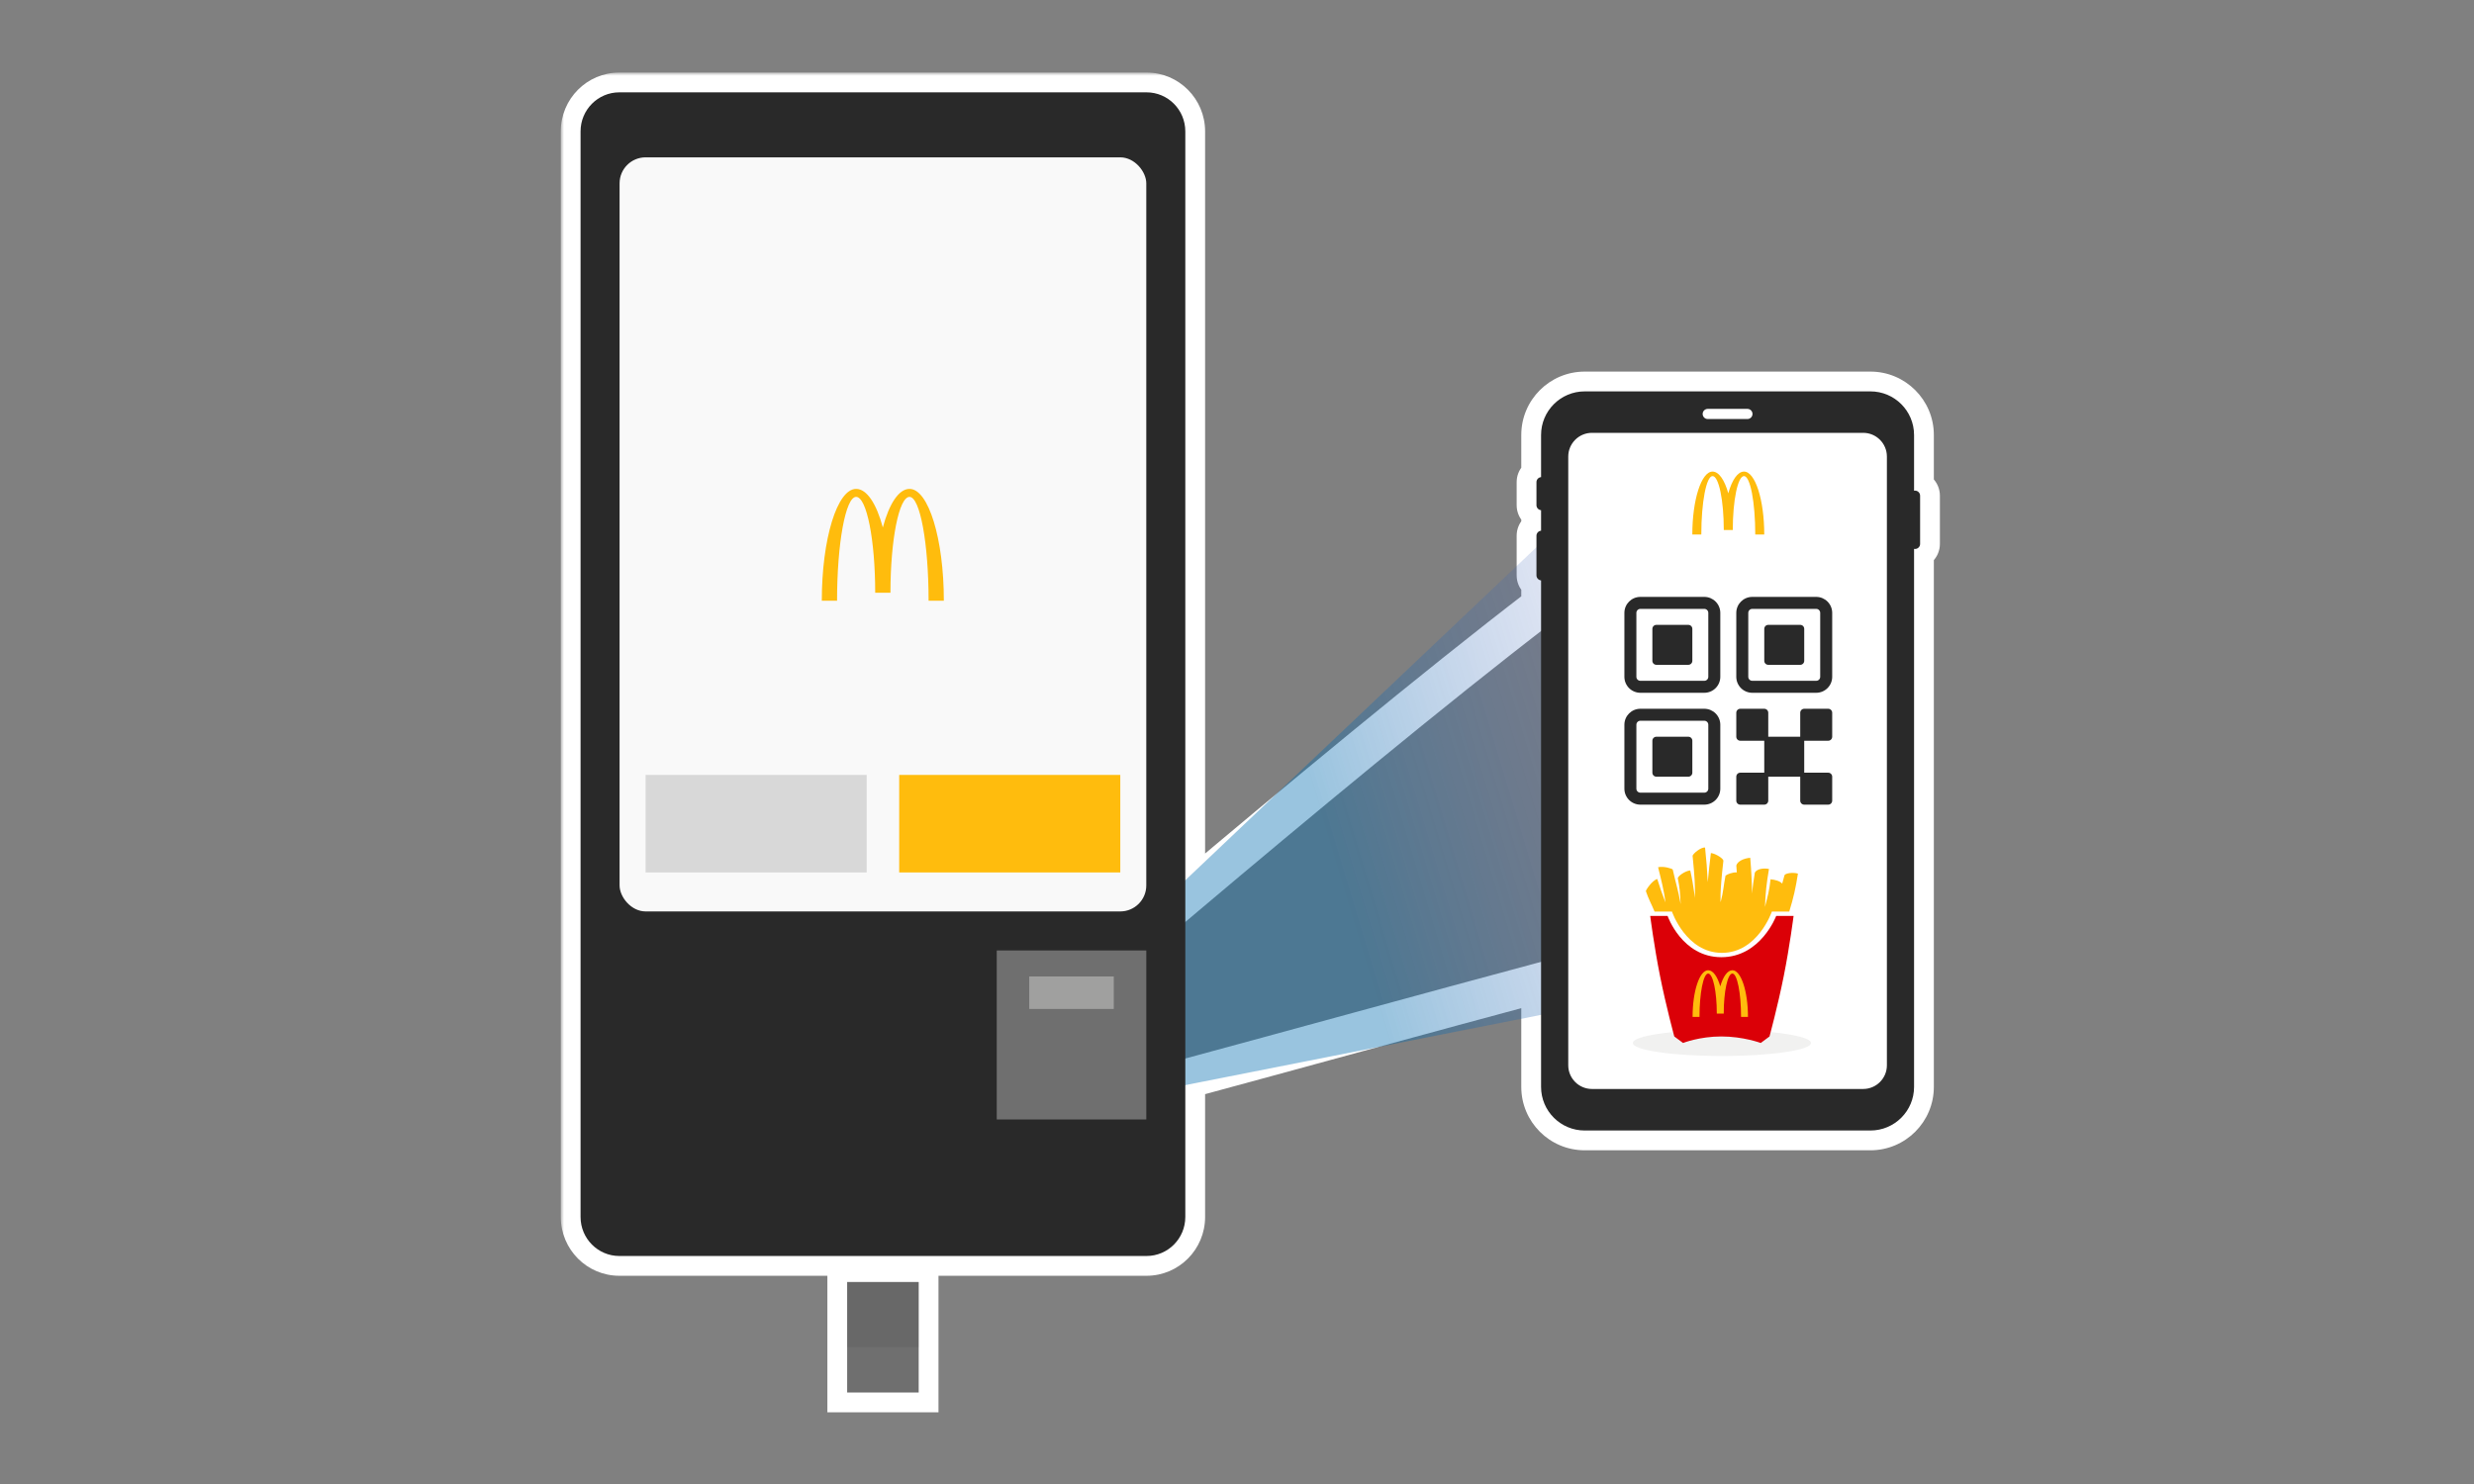 <svg width="375" height="225" viewBox="0 0 375 225" fill="none" xmlns="http://www.w3.org/2000/svg">
<rect x="0" y="0" width="375" height="225" fill="#808080" stroke="none"/>
<mask id="path-1-outside-1_1586_44809" maskUnits="userSpaceOnUse" x="85" y="11" width="210" height="204" fill="black">
<rect fill="white" x="85" y="11" width="210" height="204"/>
<path d="M139.253 211.128H128.411V194.372H139.253V211.128ZM173.785 14C177.032 14 179.665 16.649 179.665 19.917V135.86C195.826 122.217 217.15 104.489 233.589 91.889V87.998C233.198 87.961 232.889 87.634 232.889 87.234V81.226C232.889 80.826 233.198 80.499 233.589 80.462V77.356C233.198 77.32 232.889 76.992 232.889 76.593V73.101C232.889 72.701 233.198 72.374 233.589 72.337V65.95C233.589 62.299 236.551 59.34 240.205 59.34H283.509C287.163 59.34 290.125 62.299 290.125 65.95V74.399C290.172 74.39 290.221 74.385 290.271 74.385C290.694 74.385 291.042 74.731 291.042 75.155V82.464C291.042 82.888 290.695 83.234 290.271 83.234C290.221 83.234 290.172 83.229 290.125 83.22V164.794C290.125 168.445 287.163 171.405 283.509 171.405H240.205C236.551 171.405 233.589 168.445 233.589 164.794V148.94C216.996 153.384 194.489 159.593 179.665 163.598V184.513C179.665 187.781 177.032 190.43 173.785 190.43H93.88C90.633 190.43 88 187.781 88 184.513V19.917C88 16.649 90.633 14 93.88 14H173.785Z"/>
</mask>
<path d="M139.253 211.128V214.128H142.253V211.128H139.253ZM128.411 211.128H125.411V214.128H128.411V211.128ZM128.411 194.372V191.372H125.411V194.372H128.411ZM139.253 194.372H142.253V191.372H139.253V194.372ZM173.785 14L173.785 11H173.785V14ZM179.665 19.917H182.665V19.917L179.665 19.917ZM179.665 135.86H176.665V142.319L181.6 138.153L179.665 135.86ZM233.589 91.889L235.414 94.27L236.589 93.369V91.889H233.589ZM233.589 87.998H236.589V85.268L233.87 85.011L233.589 87.998ZM233.589 80.462L233.87 83.449L236.589 83.192V80.462H233.589ZM233.589 77.356H236.589V74.626L233.87 74.37L233.589 77.356ZM233.589 72.337L233.873 75.323L236.589 75.065V72.337H233.589ZM290.125 74.399H287.125V78.037L290.696 77.345L290.125 74.399ZM290.271 74.385V71.385H290.268L290.271 74.385ZM290.271 83.234L290.268 86.234H290.271V83.234ZM290.125 83.22L290.696 80.275L287.125 79.582V83.22H290.125ZM233.589 148.94H236.589V145.031L232.813 146.043L233.589 148.94ZM179.665 163.598L178.883 160.701L176.665 161.301V163.598H179.665ZM173.785 190.43V193.43H173.785L173.785 190.43ZM88 19.917L85 19.917V19.917H88ZM93.88 14V11V14ZM139.253 211.128V208.128H128.411V211.128V214.128H139.253V211.128ZM128.411 211.128H131.411V194.372H128.411H125.411V211.128H128.411ZM128.411 194.372V197.372H139.253V194.372V191.372H128.411V194.372ZM139.253 194.372H136.253V211.128H139.253H142.253V194.372H139.253ZM173.785 14L173.785 17C175.358 17 176.665 18.288 176.665 19.917L179.665 19.917L182.665 19.917C182.665 15.01 178.707 11 173.785 11L173.785 14ZM179.665 19.917H176.665V135.86H179.665H182.665V19.917H179.665ZM179.665 135.86L181.6 138.153C197.758 124.511 219.036 106.823 235.414 94.27L233.589 91.889L231.764 89.508C215.264 102.154 193.893 119.922 177.73 133.568L179.665 135.86ZM233.589 91.889H236.589V87.998H233.589H230.589V91.889H233.589ZM233.589 87.998L233.87 85.011C234.976 85.115 235.889 86.041 235.889 87.234H232.889H229.889C229.889 89.226 231.421 90.807 233.307 90.985L233.589 87.998ZM232.889 87.234H235.889V81.226H232.889H229.889V87.234H232.889ZM232.889 81.226H235.889C235.889 82.419 234.976 83.344 233.87 83.449L233.589 80.462L233.307 77.475C231.421 77.653 229.889 79.234 229.889 81.226H232.889ZM233.589 80.462H236.589V77.356H233.589H230.589V80.462H233.589ZM233.589 77.356L233.87 74.37C234.976 74.474 235.889 75.399 235.889 76.593H232.889H229.889C229.889 78.585 231.421 80.165 233.307 80.343L233.589 77.356ZM232.889 76.593H235.889V73.101H232.889H229.889V76.593H232.889ZM232.889 73.101H235.889C235.889 74.296 234.974 75.219 233.873 75.323L233.589 72.337L233.305 69.35C231.423 69.53 229.889 71.106 229.889 73.101H232.889ZM233.589 72.337H236.589V65.95H233.589H230.589V72.337H233.589ZM233.589 65.95H236.589C236.589 63.959 238.205 62.34 240.205 62.34V59.34V56.34C234.897 56.34 230.589 60.64 230.589 65.95H233.589ZM240.205 59.34V62.34H283.509V59.34V56.34H240.205V59.34ZM283.509 59.34V62.34C285.508 62.34 287.125 63.959 287.125 65.95H290.125H293.125C293.125 60.64 288.817 56.34 283.509 56.34V59.34ZM290.125 65.95H287.125V74.399H290.125H293.125V65.95H290.125ZM290.125 74.399L290.696 77.345C290.585 77.366 290.441 77.385 290.273 77.385L290.271 74.385L290.268 71.385C290 71.385 289.76 71.414 289.554 71.454L290.125 74.399ZM290.271 74.385V77.385C289.042 77.385 288.042 76.393 288.042 75.155H291.042H294.042C294.042 73.07 292.346 71.385 290.271 71.385V74.385ZM291.042 75.155H288.042V82.464H291.042H294.042V75.155H291.042ZM291.042 82.464H288.042C288.042 81.227 289.042 80.234 290.271 80.234V83.234V86.234C292.347 86.234 294.042 84.549 294.042 82.464H291.042ZM290.271 83.234L290.273 80.234C290.441 80.234 290.585 80.253 290.696 80.275L290.125 83.22L289.554 86.165C289.76 86.205 290 86.234 290.268 86.234L290.271 83.234ZM290.125 83.22H287.125V164.794H290.125H293.125V83.22H290.125ZM290.125 164.794H287.125C287.125 166.786 285.508 168.405 283.509 168.405V171.405V174.405C288.818 174.405 293.125 170.103 293.125 164.794H290.125ZM283.509 171.405V168.405H240.205V171.405V174.405H283.509V171.405ZM240.205 171.405V168.405C238.206 168.405 236.589 166.786 236.589 164.794H233.589H230.589C230.589 170.103 234.896 174.405 240.205 174.405V171.405ZM233.589 164.794H236.589V148.94H233.589H230.589V164.794H233.589ZM233.589 148.94L232.813 146.043C216.229 150.484 193.669 156.707 178.883 160.701L179.665 163.598L180.447 166.494C195.309 162.479 217.764 156.284 234.365 151.838L233.589 148.94ZM179.665 163.598H176.665V184.513H179.665H182.665V163.598H179.665ZM179.665 184.513H176.665C176.665 186.141 175.358 187.43 173.785 187.43L173.785 190.43L173.785 193.43C178.707 193.429 182.665 189.42 182.665 184.513H179.665ZM173.785 190.43V187.43H93.88V190.43V193.43H173.785V190.43ZM93.88 190.43V187.43C92.307 187.43 91 186.142 91 184.513H88H85C85 189.42 88.958 193.43 93.88 193.43V190.43ZM88 184.513H91V19.917H88H85V184.513H88ZM88 19.917L91 19.917C91 18.288 92.307 17 93.88 17V14V11C88.958 11 85 15.01 85 19.917L88 19.917ZM93.88 14V17H173.785V14V11H93.88V14Z" fill="white" mask="url(#path-1-outside-1_1586_44809)"/>
<g opacity="0.4">
<path fill-rule="evenodd" clip-rule="evenodd" d="M155.779 156.113C155.182 156.679 154.844 157.466 154.844 158.29L154.844 166.566C154.844 167.119 155.292 167.566 155.844 167.566H163.947C164.142 167.566 164.337 167.547 164.528 167.509L285.755 143.57V76.394L239.411 76.789L155.779 156.113Z" fill="url(#paint0_linear_1586_44809)" style="mix-blend-mode:multiply"/>
</g>
<path d="M290.273 74.385C290.223 74.385 290.174 74.391 290.127 74.4V65.95C290.127 62.299 287.164 59.34 283.51 59.34H240.206C236.552 59.34 233.59 62.299 233.59 65.95V72.338C233.2 72.375 232.891 72.701 232.891 73.101V76.593C232.891 76.993 233.2 77.32 233.59 77.356V80.463C233.2 80.499 232.891 80.827 232.891 81.226V87.235C232.891 87.634 233.2 87.961 233.59 87.998V164.795C233.59 168.445 236.552 171.405 240.206 171.405H283.51C287.165 171.405 290.127 168.445 290.127 164.795V83.22C290.174 83.229 290.223 83.235 290.273 83.235C290.697 83.235 291.043 82.888 291.043 82.465V75.155C291.043 74.732 290.696 74.385 290.273 74.385Z" fill="#292929"/>
<path d="M264.867 63.533H258.853C258.429 63.533 258.082 63.186 258.082 62.763C258.082 62.339 258.429 61.992 258.853 61.992H264.867C265.291 61.992 265.638 62.339 265.638 62.763C265.638 63.186 265.291 63.533 264.867 63.533Z" fill="white"/>
<path d="M286.009 161.513C286.009 163.498 284.399 165.107 282.412 165.107H241.308C239.321 165.107 237.711 163.498 237.711 161.513V69.219C237.711 67.234 239.321 65.625 241.308 65.625H282.413C284.399 65.625 286.009 67.234 286.009 69.219V161.513H286.009Z" fill="white"/>
<mask id="path-7-outside-2_1586_44809" maskUnits="userSpaceOnUse" x="247.477" y="125.5" width="28" height="35" fill="black">
<rect fill="white" x="247.477" y="125.5" width="28" height="35"/>
<path d="M258.447 128.507C258.64 130.268 258.775 132.013 258.854 133.748C258.992 132.278 259.15 130.806 259.33 129.333C260.132 129.44 261.261 130.208 261.226 130.512C260.637 135.573 260.808 136.787 260.808 136.787C261.232 135.214 261.241 134.301 261.549 132.764C261.82 132.547 262.567 132.249 263.259 132.265C263.242 131.984 263.206 131.5 263.186 131.218C263.358 130.598 264.291 130.135 265.296 130.055C265.475 132.206 265.513 133.405 265.592 135.477C265.67 134.334 265.783 133.606 265.992 132.293C266.311 131.721 267.342 131.59 268.135 131.75C267.749 134.05 267.618 135.283 267.527 137.505C267.988 135.718 268.179 135.072 268.372 133.315C269.074 133.382 269.794 133.58 270.143 133.967C270.279 133.471 270.358 133.213 270.484 132.713C270.559 132.421 271.677 132.215 272.525 132.451C272.237 134.324 271.949 135.692 271.44 137.438L271.209 138.213L271.033 138.872H271.868C271.862 138.923 271.287 143.441 270.375 148.009C269.462 152.58 268.23 157.101 268.218 157.146L266.891 158.134C266.853 158.12 264.213 157.146 260.919 157.146C257.625 157.146 255.149 158.12 255.113 158.134L253.786 157.146C253.774 157.101 252.532 152.53 251.629 148.009C250.727 143.491 250.142 138.923 250.136 138.872H251.094L250.794 138.213C250.344 137.118 249.854 136.262 249.479 135.117C249.434 134.982 250.423 133.488 251.201 133.267C251.577 134.481 251.991 135.66 252.436 136.814C252.246 135.057 251.762 133.27 251.329 131.487C252.111 131.28 253.518 131.703 253.549 131.842C254.062 134.12 254.349 134.835 254.749 137.087C254.657 135.226 254.602 134.603 254.318 133.182C254.261 132.886 255.402 132.034 256.202 131.974C256.487 133.245 256.617 134.023 256.928 136.133C256.909 133.808 256.902 133.258 256.561 129.785C256.531 129.485 257.837 128.399 258.447 128.507Z"/>
</mask>
<path d="M258.447 128.507C258.64 130.268 258.775 132.013 258.854 133.748C258.992 132.278 259.15 130.806 259.33 129.333C260.132 129.44 261.261 130.208 261.226 130.512C260.637 135.573 260.808 136.787 260.808 136.787C261.232 135.214 261.241 134.301 261.549 132.764C261.82 132.547 262.567 132.249 263.259 132.265C263.242 131.984 263.206 131.5 263.186 131.218C263.358 130.598 264.291 130.135 265.296 130.055C265.475 132.206 265.513 133.405 265.592 135.477C265.67 134.334 265.783 133.606 265.992 132.293C266.311 131.721 267.342 131.59 268.135 131.75C267.749 134.05 267.618 135.283 267.527 137.505C267.988 135.718 268.179 135.072 268.372 133.315C269.074 133.382 269.794 133.58 270.143 133.967C270.279 133.471 270.358 133.213 270.484 132.713C270.559 132.421 271.677 132.215 272.525 132.451C272.237 134.324 271.949 135.692 271.44 137.438L271.209 138.213L271.033 138.872H271.868C271.862 138.923 271.287 143.441 270.375 148.009C269.462 152.58 268.23 157.101 268.218 157.146L266.891 158.134C266.853 158.12 264.213 157.146 260.919 157.146C257.625 157.146 255.149 158.12 255.113 158.134L253.786 157.146C253.774 157.101 252.532 152.53 251.629 148.009C250.727 143.491 250.142 138.923 250.136 138.872H251.094L250.794 138.213C250.344 137.118 249.854 136.262 249.479 135.117C249.434 134.982 250.423 133.488 251.201 133.267C251.577 134.481 251.991 135.66 252.436 136.814C252.246 135.057 251.762 133.27 251.329 131.487C252.111 131.28 253.518 131.703 253.549 131.842C254.062 134.12 254.349 134.835 254.749 137.087C254.657 135.226 254.602 134.603 254.318 133.182C254.261 132.886 255.402 132.034 256.202 131.974C256.487 133.245 256.617 134.023 256.928 136.133C256.909 133.808 256.902 133.258 256.561 129.785C256.531 129.485 257.837 128.399 258.447 128.507Z" fill="white"/>
<path d="M258.447 128.507L260.435 128.289C260.339 127.405 259.67 126.691 258.794 126.537L258.447 128.507ZM258.854 133.748L256.856 133.839C256.903 134.888 257.755 135.722 258.805 135.747C259.855 135.773 260.746 134.982 260.845 133.936L258.854 133.748ZM259.33 129.333L259.594 127.351C259.065 127.28 258.529 127.424 258.106 127.751C257.684 128.078 257.41 128.56 257.345 129.09L259.33 129.333ZM261.226 130.512L263.212 130.743L263.212 130.743L261.226 130.512ZM260.808 136.787L258.827 137.066C258.96 138.007 259.736 138.724 260.684 138.783C261.632 138.842 262.491 138.226 262.738 137.309L260.808 136.787ZM261.549 132.764L260.3 131.201C259.932 131.495 259.68 131.909 259.588 132.371L261.549 132.764ZM263.259 132.265L263.214 134.264C263.773 134.277 264.312 134.054 264.7 133.651C265.088 133.248 265.289 132.701 265.255 132.143L263.259 132.265ZM263.186 131.218L261.259 130.681C261.197 130.903 261.174 131.133 261.191 131.362L263.186 131.218ZM265.296 130.055L267.289 129.889C267.198 128.791 266.235 127.973 265.137 128.061L265.296 130.055ZM265.592 135.477L263.593 135.552C263.634 136.615 264.498 137.46 265.561 137.476C266.624 137.493 267.514 136.674 267.587 135.614L265.592 135.477ZM265.992 132.293L264.245 131.32C264.131 131.524 264.054 131.747 264.017 131.978L265.992 132.293ZM268.135 131.75L270.107 132.081C270.286 131.017 269.588 130.003 268.53 129.789L268.135 131.75ZM267.527 137.505L265.529 137.423C265.487 138.445 266.223 139.334 267.235 139.483C268.247 139.633 269.209 138.994 269.464 138.004L267.527 137.505ZM268.372 133.315L268.561 131.324C267.473 131.221 266.503 132.011 266.384 133.098L268.372 133.315ZM270.143 133.967L268.656 135.305C269.146 135.849 269.892 136.082 270.604 135.913C271.315 135.744 271.878 135.201 272.071 134.496L270.143 133.967ZM270.484 132.713L268.547 132.215L268.546 132.221L270.484 132.713ZM272.525 132.451L274.502 132.755C274.656 131.755 274.038 130.797 273.063 130.525L272.525 132.451ZM271.44 137.438L273.357 138.011L273.361 137.998L271.44 137.438ZM271.209 138.213L269.293 137.64C269.287 137.659 269.282 137.678 269.277 137.698L271.209 138.213ZM271.033 138.872L269.101 138.357C268.941 138.957 269.069 139.598 269.447 140.091C269.826 140.583 270.412 140.872 271.033 140.872V138.872ZM271.868 138.872L273.852 139.124C273.925 138.554 273.748 137.981 273.369 137.55C272.989 137.119 272.442 136.872 271.868 136.872V138.872ZM270.375 148.009L272.336 148.4H272.336L270.375 148.009ZM268.218 157.146L269.412 158.75C269.771 158.483 270.03 158.103 270.147 157.671L268.218 157.146ZM266.891 158.134L266.196 160.009C266.831 160.245 267.542 160.142 268.085 159.738L266.891 158.134ZM260.919 157.146V155.146H260.919L260.919 157.146ZM255.113 158.134L253.919 159.738C254.474 160.151 255.204 160.248 255.848 159.994L255.113 158.134ZM253.786 157.146L251.856 157.67C251.974 158.102 252.233 158.482 252.592 158.75L253.786 157.146ZM251.629 148.009L249.668 148.4H249.668L251.629 148.009ZM250.136 138.872V136.872C249.561 136.872 249.014 137.119 248.635 137.55C248.255 137.982 248.079 138.555 248.152 139.125L250.136 138.872ZM251.094 138.872V140.872C251.774 140.872 252.407 140.526 252.775 139.955C253.144 139.383 253.196 138.663 252.914 138.044L251.094 138.872ZM250.794 138.213L248.944 138.974C248.954 138.996 248.963 139.019 248.973 139.041L250.794 138.213ZM249.479 135.117L247.578 135.74L247.578 135.74L249.479 135.117ZM251.201 133.267L253.112 132.676C252.791 131.637 251.699 131.045 250.654 131.343L251.201 133.267ZM252.436 136.814L250.569 137.533C250.93 138.47 251.93 138.995 252.906 138.758C253.882 138.522 254.532 137.598 254.424 136.6L252.436 136.814ZM251.329 131.487L250.816 129.554C249.764 129.834 249.129 130.902 249.386 131.96L251.329 131.487ZM253.549 131.842L251.598 132.281L251.598 132.281L253.549 131.842ZM254.749 137.087L252.78 137.437C252.965 138.476 253.925 139.193 254.974 139.074C256.023 138.955 256.799 138.042 256.747 136.988L254.749 137.087ZM254.318 133.182L252.355 133.564L252.357 133.572L254.318 133.182ZM256.202 131.974L258.154 131.537C257.937 130.568 257.043 129.905 256.053 129.979L256.202 131.974ZM256.928 136.133L254.949 136.425C255.102 137.464 256.034 138.208 257.082 138.127C258.13 138.046 258.936 137.167 258.928 136.116L256.928 136.133ZM256.561 129.785L254.57 129.979L254.57 129.981L256.561 129.785ZM258.447 128.507L256.459 128.724C256.647 130.444 256.779 132.146 256.856 133.839L258.854 133.748L260.851 133.657C260.771 131.88 260.633 130.093 260.435 128.289L258.447 128.507ZM258.854 133.748L260.845 133.936C260.982 132.483 261.138 131.03 261.315 129.576L259.33 129.333L257.345 129.09C257.163 130.583 257.003 132.073 256.862 133.56L258.854 133.748ZM259.33 129.333L259.066 131.316C259.036 131.311 259.079 131.315 259.194 131.363C259.298 131.407 259.411 131.467 259.509 131.53C259.618 131.6 259.649 131.636 259.625 131.61C259.615 131.6 259.539 131.523 259.456 131.379C259.412 131.304 259.348 131.179 259.299 131.01C259.25 130.842 259.203 130.588 259.239 130.281L261.226 130.512L263.212 130.743C263.289 130.081 263.037 129.582 262.919 129.377C262.778 129.133 262.612 128.945 262.49 128.819C262.238 128.561 261.944 128.34 261.674 128.167C261.166 127.84 260.399 127.458 259.594 127.351L259.33 129.333ZM261.226 130.512L259.239 130.28C258.94 132.848 258.83 134.474 258.797 135.481C258.78 135.986 258.783 136.342 258.791 136.589C258.796 136.713 258.802 136.811 258.808 136.888C258.811 136.927 258.815 136.961 258.818 136.99C258.819 137.005 258.821 137.018 258.823 137.031C258.823 137.037 258.824 137.043 258.825 137.049C258.825 137.052 258.826 137.055 258.826 137.058C258.826 137.059 258.826 137.061 258.827 137.062C258.827 137.063 258.827 137.064 258.827 137.064C258.827 137.065 258.827 137.066 260.808 136.787C262.788 136.508 262.788 136.509 262.788 136.51C262.788 136.51 262.789 136.511 262.789 136.512C262.789 136.513 262.789 136.515 262.789 136.516C262.789 136.518 262.79 136.521 262.79 136.523C262.791 136.528 262.791 136.532 262.792 136.536C262.793 136.544 262.793 136.55 262.794 136.555C262.795 136.564 262.795 136.566 262.795 136.562C262.794 136.553 262.791 136.517 262.789 136.447C262.784 136.308 262.78 136.045 262.795 135.613C262.823 134.748 262.922 133.237 263.212 130.743L261.226 130.512ZM260.808 136.787L262.738 137.309C262.978 136.421 263.1 135.718 263.199 135.062C263.3 134.401 263.368 133.864 263.51 133.156L261.549 132.764L259.588 132.371C259.422 133.2 259.332 133.889 259.245 134.462C259.157 135.04 259.062 135.58 258.877 136.266L260.808 136.787ZM261.549 132.764L262.798 134.326C262.748 134.366 262.714 134.386 262.706 134.391C262.696 134.397 262.697 134.396 262.711 134.389C262.74 134.375 262.792 134.353 262.863 134.33C262.933 134.307 263.005 134.289 263.073 134.277C263.142 134.266 263.19 134.264 263.214 134.264L263.259 132.265L263.303 130.265C262.676 130.251 262.088 130.376 261.63 130.525C261.206 130.662 260.699 130.883 260.3 131.201L261.549 132.764ZM263.259 132.265L265.255 132.143C265.237 131.848 265.2 131.346 265.18 131.074L263.186 131.218L261.191 131.362C261.212 131.654 261.246 132.12 261.262 132.386L263.259 132.265ZM263.186 131.218L265.112 131.754C265.047 131.99 264.933 132.126 264.885 132.176C264.837 132.225 264.822 132.224 264.871 132.198C264.917 132.173 264.995 132.14 265.103 132.11C265.209 132.08 265.33 132.058 265.455 132.048L265.296 130.055L265.137 128.061C264.399 128.12 263.641 128.32 262.986 128.67C262.386 128.99 261.556 129.614 261.259 130.681L263.186 131.218ZM265.296 130.055L263.303 130.22C263.477 132.322 263.515 133.479 263.593 135.552L265.592 135.477L267.59 135.401C267.512 133.331 267.472 132.091 267.289 129.889L265.296 130.055ZM265.592 135.477L267.587 135.614C267.659 134.568 267.759 133.915 267.967 132.608L265.992 132.293L264.017 131.978C263.807 133.297 263.682 134.101 263.596 135.34L265.592 135.477ZM265.992 132.293L267.74 133.266C267.607 133.503 267.44 133.624 267.361 133.67C267.286 133.714 267.256 133.713 267.301 133.703C267.341 133.695 267.409 133.686 267.499 133.687C267.587 133.687 267.672 133.697 267.739 133.711L268.135 131.75L268.53 129.789C267.897 129.662 267.163 129.644 266.47 129.791C265.846 129.923 264.818 130.29 264.245 131.32L265.992 132.293ZM268.135 131.75L266.162 131.419C265.763 133.797 265.623 135.113 265.529 137.423L267.527 137.505L269.526 137.586C269.613 135.452 269.734 134.303 270.107 132.081L268.135 131.75ZM267.527 137.505L269.464 138.004C269.924 136.22 270.15 135.449 270.36 133.533L268.372 133.315L266.384 133.098C266.209 134.696 266.052 135.215 265.591 137.006L267.527 137.505ZM268.372 133.315L268.183 135.306C268.425 135.329 268.619 135.371 268.744 135.414C268.804 135.435 268.824 135.447 268.814 135.441C268.806 135.436 268.739 135.397 268.656 135.305L270.143 133.967L271.629 132.628C271.132 132.077 270.503 131.788 270.035 131.628C269.538 131.459 269.021 131.368 268.561 131.324L268.372 133.315ZM270.143 133.967L272.071 134.496C272.195 134.046 272.29 133.727 272.423 133.205L270.484 132.713L268.546 132.221C268.425 132.698 268.362 132.896 268.214 133.438L270.143 133.967ZM270.484 132.713L272.421 133.211C272.289 133.724 271.986 134.021 271.846 134.139C271.693 134.267 271.565 134.327 271.523 134.346C271.435 134.384 271.421 134.375 271.508 134.362C271.685 134.336 271.886 134.349 271.988 134.378L272.525 132.451L273.063 130.525C272.316 130.317 271.535 130.315 270.922 130.405C270.614 130.451 270.253 130.534 269.909 130.686C269.738 130.761 269.503 130.883 269.272 131.077C269.053 131.262 268.698 131.629 268.547 132.215L270.484 132.713ZM272.525 132.451L270.549 132.147C270.272 133.948 270.001 135.229 269.52 136.879L271.44 137.438L273.361 137.998C273.897 136.155 274.203 134.7 274.502 132.755L272.525 132.451ZM271.44 137.438L269.524 136.866L269.293 137.64L271.209 138.213L273.125 138.786L273.357 138.011L271.44 137.438ZM271.209 138.213L269.277 137.698L269.101 138.357L271.033 138.872L272.966 139.387L273.141 138.728L271.209 138.213ZM271.033 138.872V140.872H271.868V138.872V136.872H271.033V138.872ZM271.868 138.872L269.884 138.62C269.879 138.659 269.312 143.121 268.414 147.617L270.375 148.009L272.336 148.4C273.263 143.761 273.844 139.187 273.852 139.124L271.868 138.872ZM270.375 148.009L268.414 147.617C267.515 152.118 266.298 156.585 266.288 156.62L268.218 157.146L270.147 157.671C270.162 157.618 271.409 153.042 272.336 148.4L270.375 148.009ZM268.218 157.146L267.023 155.541L265.696 156.53L266.891 158.134L268.085 159.738L269.412 158.75L268.218 157.146ZM266.891 158.134L267.585 156.258C267.46 156.212 264.56 155.146 260.919 155.146V157.146V159.146C263.866 159.146 266.247 160.028 266.196 160.009L266.891 158.134ZM260.919 157.146L260.919 155.146C257.267 155.146 254.522 156.217 254.378 156.274L255.113 158.134L255.848 159.994C255.775 160.023 257.983 159.146 260.919 159.146L260.919 157.146ZM255.113 158.134L256.308 156.53L254.981 155.541L253.786 157.146L252.592 158.75L253.919 159.738L255.113 158.134ZM253.786 157.146L255.716 156.621C255.706 156.585 254.479 152.068 253.59 147.617L251.629 148.009L249.668 148.4C250.585 152.992 251.842 157.617 251.856 157.67L253.786 157.146ZM251.629 148.009L253.59 147.617C252.702 143.17 252.125 138.659 252.12 138.619L250.136 138.872L248.152 139.125C248.16 139.187 248.751 143.811 249.668 148.4L251.629 148.009ZM250.136 138.872V140.872H251.094V138.872V136.872H250.136V138.872ZM251.094 138.872L252.914 138.044L252.614 137.385L250.794 138.213L248.973 139.041L249.273 139.7L251.094 138.872ZM250.794 138.213L252.644 137.452C252.399 136.858 252.132 136.301 251.927 135.853C251.713 135.383 251.532 134.961 251.379 134.494L249.479 135.117L247.578 135.74C247.8 136.418 248.052 136.997 248.289 137.515C248.535 138.054 248.739 138.474 248.944 138.974L250.794 138.213ZM249.479 135.117L251.379 134.495C251.441 134.684 251.464 134.85 251.472 134.972C251.481 135.095 251.476 135.199 251.47 135.276C251.457 135.425 251.429 135.539 251.412 135.601C251.379 135.724 251.342 135.807 251.333 135.827C251.31 135.877 251.302 135.884 251.329 135.84C251.377 135.762 251.467 135.629 251.585 135.484C251.704 135.337 251.817 135.219 251.902 135.146C251.943 135.111 251.959 135.102 251.949 135.108C251.943 135.112 251.874 135.154 251.749 135.19L251.201 133.267L250.654 131.343C250.05 131.515 249.581 131.866 249.293 132.114C248.975 132.388 248.698 132.694 248.478 132.965C248.257 133.238 248.06 133.518 247.91 133.764C247.838 133.883 247.754 134.031 247.683 134.189C247.65 134.264 247.595 134.393 247.552 134.552C247.53 134.632 247.499 134.763 247.485 134.925C247.473 135.065 247.458 135.375 247.578 135.74L249.479 135.117ZM251.201 133.267L249.29 133.858C249.681 135.119 250.11 136.341 250.569 137.533L252.436 136.814L254.302 136.096C253.872 134.979 253.473 133.842 253.112 132.676L251.201 133.267ZM252.436 136.814L254.424 136.6C254.217 134.676 253.686 132.717 253.273 131.015L251.329 131.487L249.386 131.96C249.839 133.823 250.276 135.439 250.447 137.029L252.436 136.814ZM251.329 131.487L251.843 133.42C251.76 133.442 251.764 133.426 251.897 133.433C252.012 133.439 252.154 133.459 252.301 133.49C252.45 133.522 252.556 133.556 252.594 133.57C252.62 133.58 252.573 133.565 252.488 133.517C252.45 133.495 252.34 133.431 252.211 133.319C252.145 133.261 252.041 133.162 251.935 133.018C251.833 132.881 251.677 132.632 251.598 132.281L253.549 131.842L255.5 131.403C255.353 130.748 254.93 130.383 254.843 130.307C254.69 130.173 254.546 130.086 254.465 130.04C254.294 129.942 254.126 129.873 254.004 129.827C253.745 129.73 253.444 129.644 253.14 129.579C252.615 129.467 251.681 129.324 250.816 129.554L251.329 131.487ZM253.549 131.842L251.598 132.281C252.158 134.768 252.385 135.215 252.78 137.437L254.749 137.087L256.718 136.737C256.312 134.455 255.966 133.473 255.5 131.402L253.549 131.842ZM254.749 137.087L256.747 136.988C256.652 135.077 256.59 134.347 256.28 132.791L254.318 133.182L252.357 133.572C252.613 134.86 252.662 135.375 252.751 137.186L254.749 137.087ZM254.318 133.182L256.281 132.799C256.346 133.128 256.31 133.405 256.266 133.585C256.223 133.766 256.161 133.9 256.12 133.979C256.04 134.131 255.964 134.213 255.955 134.222C255.931 134.249 255.962 134.212 256.064 134.142C256.158 134.079 256.259 134.023 256.345 133.987C256.443 133.945 256.443 133.961 256.352 133.968L256.202 131.974L256.053 129.979C255.145 130.047 254.313 130.495 253.813 130.836C253.537 131.024 253.243 131.259 252.996 131.531C252.876 131.662 252.715 131.86 252.58 132.115C252.472 132.321 252.219 132.865 252.355 133.564L254.318 133.182ZM256.202 131.974L254.25 132.41C254.518 133.608 254.64 134.328 254.949 136.425L256.928 136.133L258.906 135.841C258.593 133.718 258.455 132.881 258.154 131.537L256.202 131.974ZM256.928 136.133L258.928 136.116C258.908 133.729 258.898 133.119 258.551 129.589L256.561 129.785L254.57 129.981C254.906 133.397 254.909 133.887 254.928 136.149L256.928 136.133ZM256.561 129.785L258.551 129.592C258.585 129.944 258.513 130.215 258.468 130.351C258.42 130.497 258.364 130.6 258.334 130.651C258.275 130.751 258.232 130.795 258.245 130.78C258.265 130.759 258.338 130.687 258.454 130.601C258.571 130.514 258.661 130.466 258.696 130.45C258.712 130.443 258.68 130.459 258.606 130.475C258.54 130.489 258.355 130.521 258.101 130.477L258.447 128.507L258.794 126.537C258.043 126.405 257.394 126.653 257.086 126.788C256.706 126.955 256.357 127.176 256.074 127.386C255.791 127.595 255.506 127.844 255.27 128.107C255.155 128.234 255.009 128.412 254.883 128.628C254.807 128.758 254.502 129.278 254.57 129.979L256.561 129.785Z" fill="white" mask="url(#path-7-outside-2_1586_44809)"/>
<ellipse cx="261" cy="158.134" rx="13.5" ry="1.976" fill="#A0A09F" fill-opacity="0.15"/>
<path fill-rule="evenodd" clip-rule="evenodd" d="M250.133 138.871H252.767C252.767 138.871 254.944 145.127 260.916 145.127C266.888 145.127 269.23 138.871 269.23 138.871H271.865C271.865 138.871 271.289 143.414 270.372 148.008C269.454 152.602 268.215 157.145 268.215 157.145L266.888 158.133C266.888 158.133 264.234 157.145 260.916 157.145C257.598 157.145 255.11 158.133 255.11 158.133L253.782 157.145C253.782 157.145 252.533 152.552 251.626 148.008C250.718 143.465 250.133 138.871 250.133 138.871Z" fill="#DB0007"/>
<path fill-rule="evenodd" clip-rule="evenodd" d="M262.59 147.104C261.848 147.104 261.186 148.056 260.753 149.546C260.32 148.056 259.658 147.104 258.916 147.104C257.612 147.104 256.555 150.273 256.555 154.183H257.604C257.604 150.552 258.192 147.609 258.916 147.609C259.641 147.609 260.228 150.326 260.228 153.677H261.278C261.278 150.326 261.865 147.609 262.59 147.609C263.314 147.609 263.902 150.552 263.902 154.183H264.951C264.951 150.273 263.894 147.104 262.59 147.104Z" fill="#FFBC0D"/>
<path fill-rule="evenodd" clip-rule="evenodd" d="M253.428 138.213C253.428 138.213 255.568 144.47 261.001 144.47C266.434 144.47 268.574 138.213 268.574 138.213C268.574 138.213 270.056 138.213 271.208 138.213C271.867 136.073 272.196 134.591 272.525 132.451C271.677 132.214 270.558 132.422 270.484 132.714C270.357 133.213 270.278 133.471 270.142 133.967C269.794 133.581 269.073 133.382 268.372 133.316C268.179 135.073 267.987 135.718 267.527 137.506C267.617 135.283 267.749 134.051 268.135 131.751C267.342 131.591 266.31 131.721 265.992 132.294C265.782 133.607 265.67 134.335 265.592 135.477C265.513 133.405 265.474 132.207 265.295 130.055C264.291 130.135 263.358 130.599 263.185 131.218C263.206 131.5 263.241 131.984 263.259 132.265C262.567 132.25 261.82 132.547 261.548 132.764C261.241 134.301 261.233 135.214 260.808 136.787C260.808 136.787 260.636 135.573 261.225 130.512C261.26 130.208 260.131 129.44 259.329 129.333C259.149 130.807 258.991 132.278 258.853 133.748C258.774 132.013 258.639 130.269 258.447 128.507C257.837 128.4 256.531 129.486 256.56 129.786C256.902 133.259 256.908 133.809 256.927 136.133C256.616 134.024 256.487 133.245 256.202 131.974C255.402 132.034 254.259 132.887 254.318 133.183C254.601 134.604 254.656 135.226 254.749 137.087C254.348 134.836 254.062 134.121 253.549 131.842C253.517 131.703 252.11 131.28 251.329 131.488C251.762 133.271 252.245 135.058 252.435 136.815C251.99 135.66 251.576 134.481 251.201 133.267C250.423 133.488 249.434 134.982 249.478 135.117C249.853 136.262 250.343 137.119 250.794 138.213H253.428Z" fill="#FFBC0D"/>
<path fill-rule="evenodd" clip-rule="evenodd" d="M264.353 72.182C265.293 72.182 266.056 76.148 266.056 81.041H267.419C267.419 75.771 266.046 71.5 264.353 71.5C263.389 71.5 262.529 72.784 261.967 74.791C261.405 72.784 260.546 71.5 259.582 71.5C257.889 71.5 256.516 75.771 256.516 81.041H257.879C257.879 76.148 258.642 72.182 259.582 72.182C260.523 72.182 261.286 75.843 261.286 80.359H262.649C262.649 75.843 263.412 72.182 264.353 72.182Z" fill="#FFBC0D"/>
<path d="M251.067 94.74H255.913C256.247 94.74 256.519 95.011 256.519 95.346V100.192C256.519 100.527 256.247 100.798 255.913 100.798H251.067C250.732 100.798 250.461 100.527 250.461 100.192V95.346C250.461 95.011 250.732 94.74 251.067 94.74Z" fill="#292929"/>
<path d="M268.028 94.74H272.874C273.208 94.74 273.479 95.011 273.479 95.346V100.192C273.479 100.527 273.208 100.798 272.874 100.798H268.028C267.693 100.798 267.422 100.527 267.422 100.192V95.346C267.422 95.011 267.693 94.74 268.028 94.74Z" fill="#292929"/>
<path d="M251.067 111.701H255.913C256.247 111.701 256.519 111.972 256.519 112.307V117.153C256.519 117.488 256.247 117.759 255.913 117.759H251.067C250.732 117.759 250.461 117.488 250.461 117.153V112.307C250.461 111.972 250.732 111.701 251.067 111.701Z" fill="#292929"/>
<path d="M267.42 107.461C267.755 107.461 268.026 107.732 268.026 108.067V111.701H272.872V108.067C272.872 107.732 273.143 107.461 273.478 107.461H277.112C277.447 107.461 277.718 107.732 277.718 108.067V111.701C277.718 112.036 277.447 112.307 277.112 112.307H273.478V117.153H277.112C277.447 117.153 277.718 117.424 277.718 117.759V121.393C277.718 121.728 277.447 121.999 277.112 121.999H273.478C273.143 121.999 272.872 121.728 272.872 121.393V117.759H268.026V121.393C268.026 121.728 267.755 121.999 267.42 121.999H263.785C263.451 121.999 263.18 121.728 263.18 121.393V117.759C263.18 117.424 263.451 117.153 263.785 117.153H267.42V112.307H263.785C263.451 112.307 263.18 112.036 263.18 111.701V108.067C263.18 107.732 263.451 107.461 263.785 107.461H267.42Z" fill="#292929"/>
<path d="M258.334 107.461C259.672 107.461 260.757 108.546 260.757 109.884V119.576C260.757 120.914 259.672 121.999 258.334 121.999H248.642C247.304 121.999 246.219 120.914 246.219 119.576V109.884C246.219 108.546 247.304 107.461 248.642 107.461H258.334ZM248.642 109.278C248.307 109.278 248.036 109.549 248.036 109.884V119.576C248.036 119.911 248.307 120.182 248.642 120.182H258.334C258.668 120.181 258.939 119.911 258.939 119.576V109.884C258.939 109.549 258.668 109.278 258.334 109.278H248.642Z" fill="#292929"/>
<path d="M258.334 90.5C259.672 90.5 260.757 91.585 260.757 92.923V102.615C260.757 103.953 259.672 105.038 258.334 105.038H248.642C247.304 105.038 246.219 103.953 246.219 102.615V92.923C246.219 91.585 247.304 90.5 248.642 90.5H258.334ZM248.642 92.317C248.307 92.317 248.036 92.588 248.036 92.923V102.615C248.036 102.95 248.307 103.221 248.642 103.221H258.334C258.668 103.221 258.939 102.95 258.939 102.615V92.923C258.939 92.588 258.668 92.318 258.334 92.317H248.642Z" fill="#292929"/>
<path d="M275.295 90.5C276.633 90.5 277.718 91.585 277.718 92.923V102.615C277.718 103.953 276.633 105.038 275.295 105.038H265.603C264.264 105.038 263.18 103.953 263.18 102.615V92.923C263.18 91.585 264.264 90.5 265.603 90.5H275.295ZM265.603 92.317C265.268 92.317 264.997 92.588 264.997 92.923V102.615C264.997 102.95 265.268 103.221 265.603 103.221H275.295C275.629 103.221 275.9 102.95 275.9 102.615V92.923C275.9 92.588 275.629 92.317 275.295 92.317H265.603Z" fill="#292929"/>
<path fill-rule="evenodd" clip-rule="evenodd" d="M93.88 14H173.785C177.032 14 179.665 16.649 179.665 19.917V184.513C179.665 187.781 177.032 190.43 173.785 190.43H93.88C90.632 190.43 88 187.781 88 184.513V19.917C88 16.649 90.632 14 93.88 14Z" fill="#292929"/>
<rect x="93.914" y="23.855" width="79.837" height="114.334" rx="3.943" fill="#F9F9F9"/>
<path fill-rule="evenodd" clip-rule="evenodd" d="M137.862 75.336C139.458 75.336 140.752 82.386 140.752 91.081H143.065C143.065 81.717 140.735 74.125 137.862 74.125C136.228 74.125 134.77 76.407 133.816 79.974C132.862 76.407 131.404 74.125 129.769 74.125C126.896 74.125 124.566 81.717 124.566 91.081H126.879C126.879 82.386 128.173 75.336 129.769 75.336C131.365 75.336 132.66 81.844 132.66 89.87H134.972C134.972 81.844 136.266 75.336 137.862 75.336Z" fill="#FFBC0D"/>
<path d="M139.252 194.373H128.41V211.129H139.252V194.373Z" fill="#6F6F6F"/>
<rect opacity="0.1" x="128.41" y="194.373" width="10.842" height="9.856" fill="#292929"/>
<rect x="151.082" y="144.105" width="22.67" height="25.627" fill="#6F6F6F"/>
<rect x="97.856" y="117.492" width="33.512" height="14.785" fill="#D8D8D8"/>
<rect x="136.297" y="117.492" width="33.512" height="14.785" fill="#FFBC0D"/>
<rect x="156.008" y="148.047" width="12.813" height="4.928" fill="#A0A09F"/>
<defs>
<linearGradient id="paint0_linear_1586_44809" x1="146.146" y1="103.931" x2="262.412" y2="69.033" gradientUnits="userSpaceOnUse">
<stop stop-color="#006BAE"/>
<stop offset="0.379" stop-color="#006BAE"/>
<stop offset="1" stop-color="#7762C0" stop-opacity="0.03"/>
</linearGradient>
</defs>
</svg>
